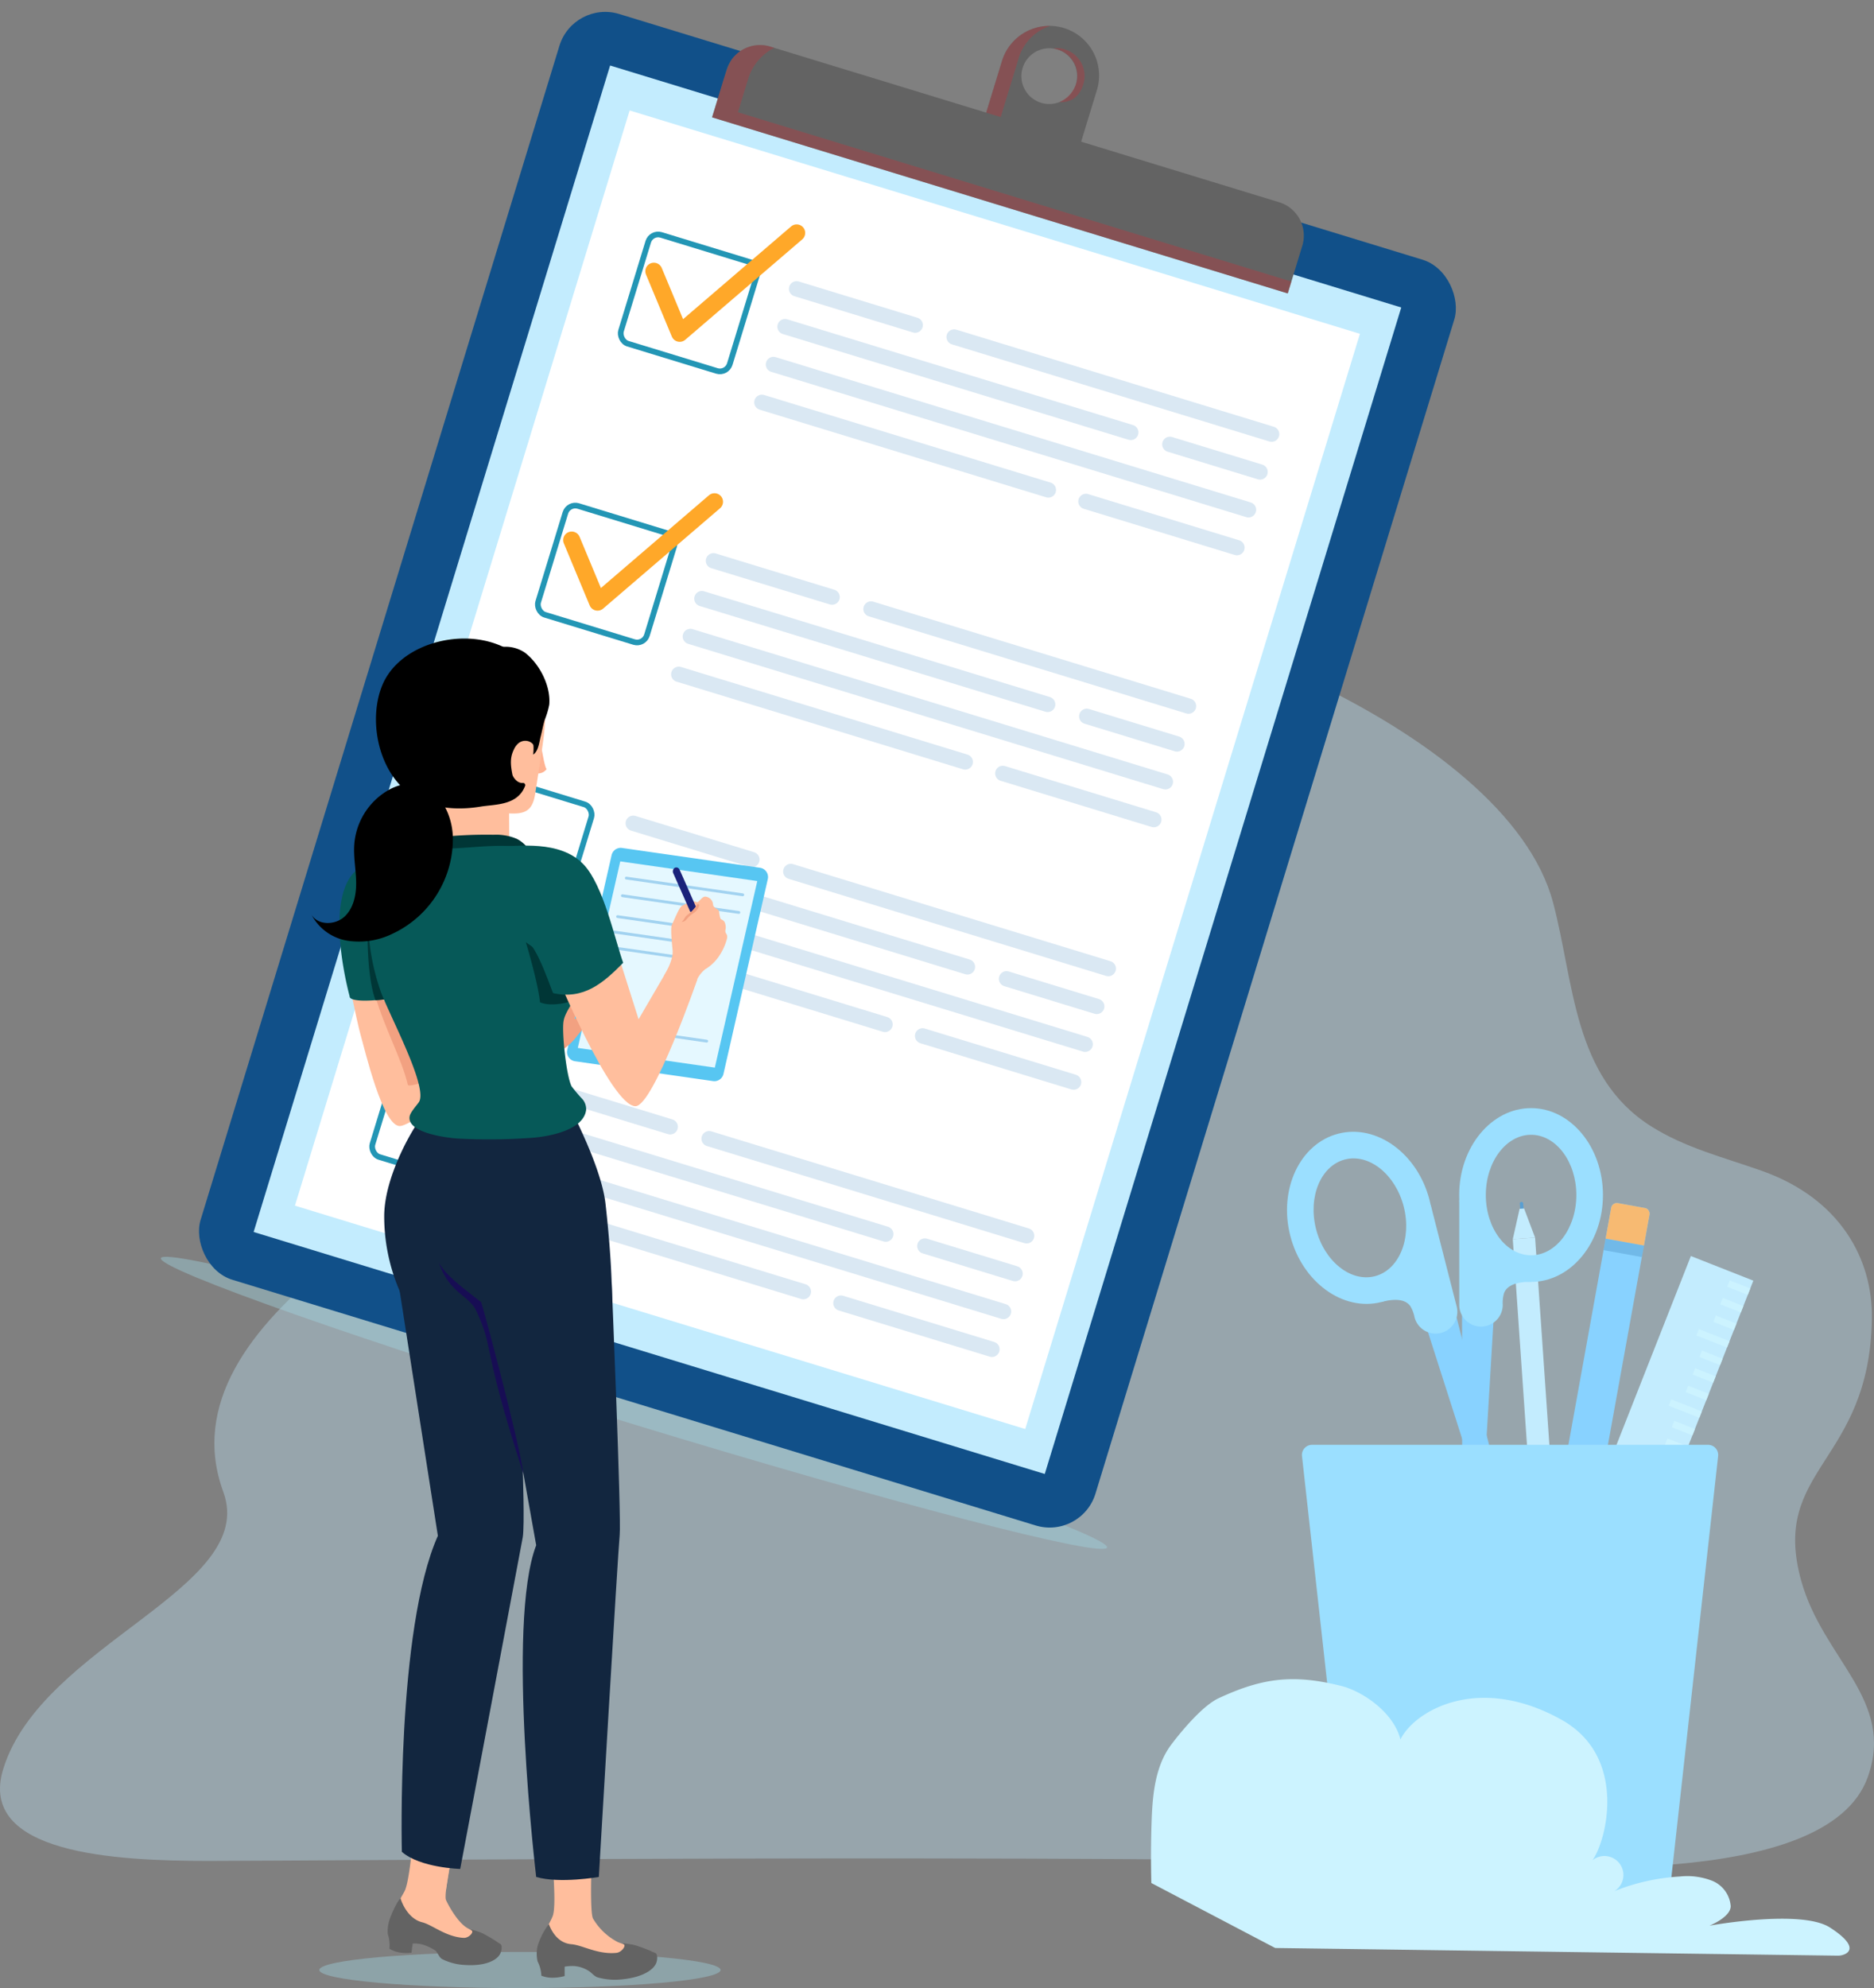 <svg xmlns="http://www.w3.org/2000/svg" width="381.191" height="404.234" viewBox="0 0 381.191 404.234">
  <rect x="0" y="0" width="381.191" height="404.234" fill="#808080" stroke="none"/>
  <g id="Grupo_1029745" data-name="Grupo 1029745" transform="translate(-20.901 53.209)">
    <g id="Grupo_1029737" data-name="Grupo 1029737" transform="translate(16.718 66.952)">
      <path id="Trazado_728835" data-name="Trazado 728835" d="M387.958,268.228c-6.39-22.92,13.921-23.8,14.368-53.337.183-12.078-6.435-24.381-22.356-30.023-7.824-2.773-15.624-4.679-22.587-9.089-15.865-10.048-15.579-29.168-19.907-45.468-9.505-35.8-83.967-64.263-121-63.337-26.694.666-39.008,13.532-63.345,36.191-16.652,15.5-45.991,14.1-37.442,54.154,7.615,35.678-10.35,33.028-26.8,46.2-16.416,13.145-28.437,28.824-21.9,46.618,7.2,19.623-36.9,30.885-44.761,56.321-5.334,17.254,22.688,18.711,41.759,18.711s182.236-1.467,251.251.574c18.576.55,77.842,5.609,86.224-17.547C407.168,292.433,392.419,284.234,387.958,268.228Z" transform="translate(-17.382 -66.952)" fill="#c3ecfe" opacity="0.35"/>
      <g id="Grupo_1029708" data-name="Grupo 1029708" transform="translate(311.899 124.217)">
        <g id="Grupo_1029705" data-name="Grupo 1029705" transform="translate(1.431)">
          <path id="Trazado_728848" data-name="Trazado 728848" d="M380.216,213.279a.34.34,0,0,1-.321-.316l-.121-1.717a.34.34,0,0,1,.679-.047l.121,1.717a.34.34,0,0,1-.316.363Z" transform="translate(-379.773 -210.881)" fill="#599fd2"/>
        </g>
        <g id="Grupo_1029707" data-name="Grupo 1029707" transform="translate(0 7.261)">
          <g id="Grupo_1029706" data-name="Grupo 1029706">
            <path id="Trazado_728849" data-name="Trazado 728849" d="M387.7,292.444l-4.537.318-5.048-73.149,2.268-.159,2.268-.159Z" transform="translate(-378.115 -219.295)" fill="#c3ecfe"/>
          </g>
        </g>
        <path id="Trazado_728850" data-name="Trazado 728850" d="M380.418,212.441l-.917.064-1.386,6.169,4.537-.318Z" transform="translate(-378.115 -211.095)" fill="#c3ecfe"/>
      </g>
      <g id="Grupo_1029718" data-name="Grupo 1029718" transform="translate(265.973 105.15)">
        <path id="Trazado_728876" data-name="Trazado 728876" d="M362.506,232.89l15.3,59.991-2.91.742-18.929-59.066" transform="translate(-329.156 -194.829)" fill="#88d2ff"/>
        <g id="Grupo_1029713" data-name="Grupo 1029713" transform="translate(0 4.812)">
          <path id="Trazado_728877" data-name="Trazado 728877" d="M344.094,228.982c-7.812,1.992-16.127-4.067-18.535-13.507s1.991-18.74,9.8-20.732,16.127,4.067,18.534,13.506S351.906,226.99,344.094,228.982ZM336.7,199.993c-4.918,1.254-7.562,7.6-5.893,14.144s7.029,10.85,11.947,9.6,7.561-7.6,5.892-14.145S341.619,198.739,336.7,199.993Z" transform="translate(-324.901 -194.365)" fill="#9bdfff"/>
        </g>
        <g id="Grupo_1029714" data-name="Grupo 1029714" transform="translate(18.354 19.706)">
          <path id="Trazado_728878" data-name="Trazado 728878" d="M355.128,215.15l4.652,18.241a1.714,1.714,0,0,1-1.238,2.085h0a1.715,1.715,0,0,1-2.085-1.238l-.525-2.06s-2.443-5.21-9.2-3.062c0,0,8.056-1.006,8.329-.986S354.874,214.156,355.128,215.15Z" transform="translate(-346.246 -212.098)" fill="#c0edff"/>
          <path id="Trazado_728879" data-name="Trazado 728879" d="M359.133,237.624a4.427,4.427,0,0,1-5.378-3.192,7.125,7.125,0,0,0-.837-2.228c-.875-1.242-2.659-1.709-5.924-.877l-.827-4.611c1.717-.549,2.951-1.377,4.331-1.28.74-.091,1.354-.164,1.868-.224-.005-1.413-.033-3.275-.054-4.7-.021-1.517,1.948-3.223,1.943-4.313-.007-1.955-2.013-3.93.414-4.256l2.387-.317,5.271,20.624A4.428,4.428,0,0,1,359.133,237.624Z" transform="translate(-346.168 -211.622)" fill="#9bdfff"/>
        </g>
        <g id="Grupo_1029717" data-name="Grupo 1029717" transform="translate(35.023)">
          <path id="Trazado_728880" data-name="Trazado 728880" d="M366.154,232.259l.045,61.911,3,0,3.7-61.914" transform="translate(-365.574 -194.742)" fill="#88d2ff"/>
          <g id="Grupo_1029715" data-name="Grupo 1029715">
            <path id="Trazado_728881" data-name="Trazado 728881" d="M365.482,206.467c-.007-9.742,6.547-17.672,14.609-17.678s14.628,7.915,14.635,17.657-6.547,17.672-14.609,17.678S365.489,216.209,365.482,206.467Zm5.417,0c.005,6.755,4.139,12.247,9.214,12.244s9.2-5.5,9.2-12.257-4.138-12.247-9.214-12.244S370.894,199.708,370.9,206.463Z" transform="translate(-365.482 -188.789)" fill="#9bdfff"/>
          </g>
          <g id="Grupo_1029716" data-name="Grupo 1029716" transform="translate(0.011 18.409)">
            <path id="Trazado_728882" data-name="Trazado 728882" d="M368.623,213.317c0,1.027.014,18.825.014,18.825a1.715,1.715,0,0,0,1.716,1.713h0a1.713,1.713,0,0,0,1.713-1.715l0-2.127s1.075-5.653,8.151-5.246c0,0-8.053,1.021-8.314,1.108S368.622,212.29,368.623,213.317Z" transform="translate(-365.923 -210.549)" fill="#c0edff"/>
            <path id="Trazado_728883" data-name="Trazado 728883" d="M369.926,236.133a4.428,4.428,0,0,0,4.42-4.426,7.128,7.128,0,0,1,.259-2.366c.539-1.421,2.152-2.315,5.522-2.317l-.342-4.672c-1.8-.107-3.2-.6-4.513-.167-.739.1-1.352.177-1.866.246-.344-1.37-.779-3.181-1.112-4.57-.356-1.476-2.686-2.641-2.951-3.7-.478-1.9.975-4.307-1.456-4.021l-2.391.284.005,21.288A4.428,4.428,0,0,0,369.926,236.133Z" transform="translate(-365.495 -210.119)" fill="#9bdfff"/>
          </g>
        </g>
      </g>
      <g id="Grupo_1029723" data-name="Grupo 1029723" transform="translate(319.854 124.259)">
        <g id="Grupo_1029719" data-name="Grupo 1029719">
          <path id="Rectángulo_350581" data-name="Rectángulo 350581" d="M1.169,0H6.743A1.169,1.169,0,0,1,7.912,1.169V69.06a0,0,0,0,1,0,0H0a0,0,0,0,1,0,0V1.169A1.169,1.169,0,0,1,1.169,0Z" transform="translate(12.273) rotate(10.237)" fill="#88d2ff"/>
        </g>
        <g id="Grupo_1029720" data-name="Grupo 1029720" transform="translate(10.932 0)">
          <path id="Rectángulo_350582" data-name="Rectángulo 350582" d="M1.169,0H6.743A1.169,1.169,0,0,1,7.912,1.169v6.38a0,0,0,0,1,0,0H0a0,0,0,0,1,0,0V1.169A1.169,1.169,0,0,1,1.169,0Z" transform="matrix(0.984, 0.178, -0.178, 0.984, 1.342, 0)" fill="#f7ba72"/>
        </g>
        <g id="Grupo_1029722" data-name="Grupo 1029722" transform="translate(10.513 7.436)" opacity="0.5">
          <g id="Grupo_1029721" data-name="Grupo 1029721">
            <rect id="Rectángulo_350583" data-name="Rectángulo 350583" width="2.369" height="7.913" transform="matrix(0.178, -0.984, 0.984, 0.178, 0, 2.332)" fill="#599fd2"/>
          </g>
        </g>
      </g>
      <g id="Grupo_1029725" data-name="Grupo 1029725" transform="translate(321.031 135.226)">
        <rect id="Rectángulo_350584" data-name="Rectángulo 350584" width="13.658" height="73.895" transform="translate(27.096 0) rotate(21.511)" fill="#c3ecfe"/>
        <g id="Grupo_1029724" data-name="Grupo 1029724" transform="translate(9.4 5.593)">
          <line id="Línea_2758" data-name="Línea 2758" x2="4.188" y2="1.651" transform="translate(25.335)" fill="none" stroke="#ccf3ff" stroke-miterlimit="10" stroke-width="1.393"/>
          <line id="Línea_2759" data-name="Línea 2759" x2="4.188" y2="1.651" transform="translate(23.927 3.571)" fill="none" stroke="#ccf3ff" stroke-miterlimit="10" stroke-width="1.393"/>
          <line id="Línea_2760" data-name="Línea 2760" x2="4.188" y2="1.651" transform="translate(22.52 7.142)" fill="none" stroke="#ccf3ff" stroke-miterlimit="10" stroke-width="1.393"/>
          <line id="Línea_2761" data-name="Línea 2761" x2="6.237" y2="2.458" transform="translate(19.063 9.905)" fill="none" stroke="#ccf3ff" stroke-miterlimit="10" stroke-width="1.393"/>
          <line id="Línea_2762" data-name="Línea 2762" x2="4.188" y2="1.651" transform="translate(19.705 14.284)" fill="none" stroke="#ccf3ff" stroke-miterlimit="10" stroke-width="1.393"/>
          <line id="Línea_2763" data-name="Línea 2763" x2="4.188" y2="1.651" transform="translate(18.297 17.854)" fill="none" stroke="#ccf3ff" stroke-miterlimit="10" stroke-width="1.393"/>
          <line id="Línea_2764" data-name="Línea 2764" x2="4.188" y2="1.651" transform="translate(16.89 21.425)" fill="none" stroke="#ccf3ff" stroke-miterlimit="10" stroke-width="1.393"/>
          <line id="Línea_2765" data-name="Línea 2765" x2="6.237" y2="2.458" transform="translate(13.434 24.189)" fill="none" stroke="#ccf3ff" stroke-miterlimit="10" stroke-width="1.393"/>
          <line id="Línea_2766" data-name="Línea 2766" x2="4.188" y2="1.651" transform="translate(14.075 28.567)" fill="none" stroke="#ccf3ff" stroke-miterlimit="10" stroke-width="1.393"/>
          <line id="Línea_2767" data-name="Línea 2767" x2="4.188" y2="1.651" transform="translate(12.667 32.138)" fill="none" stroke="#ccf3ff" stroke-miterlimit="10" stroke-width="1.393"/>
          <line id="Línea_2768" data-name="Línea 2768" x2="4.188" y2="1.651" transform="translate(11.26 35.709)" fill="none" stroke="#ccf3ff" stroke-miterlimit="10" stroke-width="1.393"/>
          <line id="Línea_2769" data-name="Línea 2769" x2="6.237" y2="2.458" transform="translate(7.804 38.472)" fill="none" stroke="#ccf3ff" stroke-miterlimit="10" stroke-width="1.393"/>
          <line id="Línea_2770" data-name="Línea 2770" x2="4.188" y2="1.651" transform="translate(8.445 42.851)" fill="none" stroke="#ccf3ff" stroke-miterlimit="10" stroke-width="1.393"/>
          <line id="Línea_2771" data-name="Línea 2771" x2="4.188" y2="1.651" transform="translate(7.037 46.422)" fill="none" stroke="#ccf3ff" stroke-miterlimit="10" stroke-width="1.393"/>
          <line id="Línea_2772" data-name="Línea 2772" x2="4.188" y2="1.651" transform="translate(5.63 49.993)" fill="none" stroke="#ccf3ff" stroke-miterlimit="10" stroke-width="1.393"/>
          <line id="Línea_2773" data-name="Línea 2773" x2="6.237" y2="2.458" transform="translate(2.174 52.756)" fill="none" stroke="#ccf3ff" stroke-miterlimit="10" stroke-width="1.393"/>
          <line id="Línea_2774" data-name="Línea 2774" x2="4.188" y2="1.651" transform="translate(2.815 57.135)" fill="none" stroke="#ccf3ff" stroke-miterlimit="10" stroke-width="1.393"/>
          <line id="Línea_2775" data-name="Línea 2775" x2="4.188" y2="1.651" transform="translate(1.408 60.705)" fill="none" stroke="#ccf3ff" stroke-miterlimit="10" stroke-width="1.393"/>
          <line id="Línea_2776" data-name="Línea 2776" x2="4.188" y2="1.651" transform="translate(0 64.276)" fill="none" stroke="#ccf3ff" stroke-miterlimit="10" stroke-width="1.393"/>
        </g>
      </g>
      <path id="Trazado_728884" data-name="Trazado 728884" d="M402.434,366.248H339.073L328.43,270.4a2.058,2.058,0,0,1,2.045-2.284h80.557a2.058,2.058,0,0,1,2.045,2.284Z" transform="translate(-59.409 -94.503)" fill="#9bdfff"/>
      <path id="Trazado_728885" data-name="Trazado 728885" d="M318.108,377.988l114.494,1.56c1.281.017,5.317-1.232-1.639-5.718-5.892-3.8-24.515-.381-24.515-.381s4.335-1.738,4.315-3.981A6.076,6.076,0,0,0,407,364.323a13.952,13.952,0,0,0-6.6-.869,42.092,42.092,0,0,0-13.3,2.977,3.858,3.858,0,1,0-4.474-6.264c2.86-3.873,7.282-21.04-6.308-28.605-17.035-9.483-29.972-1.679-32.732,4.028-1.4-5.6-7.828-9.844-12.061-10.895-9.656-2.4-15.945-1.686-24.958,2.523-3.189,1.49-7.458,6.575-9.578,9.385-3.32,4.4-3.838,10.25-4.02,15.759q-.206,6.2-.056,12.41" transform="translate(-54.537 -102.066)" fill="#ccf3ff"/>
      <g id="Grupo_1029736" data-name="Grupo 1029736" transform="translate(122.539 -144.439) rotate(17)">
        <path id="Trazado_728886" data-name="Trazado 728886" d="M350.251,393.779c0,2.319-45.052,4.2-100.628,4.2S149,396.1,149,393.779s45.052-4.2,100.627-4.2S350.251,391.46,350.251,393.779Z" transform="translate(-148.996 -100.887)" fill="#a1d7e5" opacity="0.4"/>
        <path id="Trazado_728887" data-name="Trazado 728887" d="M250.486,104.176a10.1,10.1,0,0,0-10.1,10.1v12.942h20.2V114.274A10.1,10.1,0,0,0,250.486,104.176Zm0,15.893a5.666,5.666,0,1,1,5.667-5.666A5.664,5.664,0,0,1,250.486,120.069Z" transform="translate(-147.943 -104.176)" fill="#636363"/>
        <path id="Trazado_728888" data-name="Trazado 728888" d="M256.153,114.4a5.538,5.538,0,0,0-6.517-5.58,4.147,4.147,0,0,1,2.3-.551,5.666,5.666,0,0,1,5.666,5.667c0,2.837-1.447,4.375-3.634,4.935A6.2,6.2,0,0,0,256.153,114.4Zm-12.679,11.52V112.977a9.853,9.853,0,0,1,4.245-8.412,10.1,10.1,0,0,0-7.331,9.7v12.942h20.2v-1.293Z" transform="translate(-147.943 -104.172)" fill="#b03d44" opacity="0.45"/>
        <rect id="Rectángulo_350585" data-name="Rectángulo 350585" width="190.343" height="269.126" rx="9.742" transform="translate(5.456 23.72)" fill="#115089"/>
        <rect id="Rectángulo_350586" data-name="Rectángulo 350586" width="168.279" height="248.015" transform="translate(16.488 34.275)" fill="#c3ecfe"/>
        <rect id="Rectángulo_350587" data-name="Rectángulo 350587" width="155.337" height="232.861" transform="translate(22.959 41.852)" fill="#fff"/>
        <path id="Trazado_728889" data-name="Trazado 728889" d="M310.4,132.111v10.115H187.95V132.111a6.949,6.949,0,0,1,.324-2.114,7.1,7.1,0,0,1,6.777-4.987H303.294A7.1,7.1,0,0,1,310.4,132.111Z" transform="translate(-148.547 -103.936)" fill="#636363"/>
        <path id="Trazado_728890" data-name="Trazado 728890" d="M310.4,139.7v2.529H187.95V134.9a31.494,31.494,0,0,1,.324-4.906,7.1,7.1,0,0,1,6.777-4.987h.87a10.568,10.568,0,0,0-3.237,7.364V139.7Z" transform="translate(-148.547 -103.936)" fill="#b03d44" opacity="0.45"/>
        <g id="Grupo_1029735" data-name="Grupo 1029735" transform="translate(34.385 55.733)">
          <g id="Grupo_1029727" data-name="Grupo 1029727" transform="translate(31.652 10.875)">
            <g id="Grupo_1029726" data-name="Grupo 1029726" opacity="0.15">
              <line id="Línea_2777" data-name="Línea 2777" x2="25.232" fill="none" stroke="#0964af" stroke-linecap="round" stroke-linejoin="round" stroke-width="3.122"/>
              <line id="Línea_2778" data-name="Línea 2778" x2="19.186" transform="translate(81.857 8.044)" fill="none" stroke="#0964af" stroke-linecap="round" stroke-linejoin="round" stroke-width="3.122"/>
              <line id="Línea_2779" data-name="Línea 2779" x2="73.543" transform="translate(0 8.044)" fill="none" stroke="#0964af" stroke-linecap="round" stroke-linejoin="round" stroke-width="3.122"/>
              <line id="Línea_2780" data-name="Línea 2780" x2="101.043" transform="translate(0 16.089)" fill="none" stroke="#0964af" stroke-linecap="round" stroke-linejoin="round" stroke-width="3.122"/>
              <line id="Línea_2781" data-name="Línea 2781" x2="32.117" transform="translate(68.926 24.133)" fill="none" stroke="#0964af" stroke-linecap="round" stroke-linejoin="round" stroke-width="3.122"/>
              <line id="Línea_2782" data-name="Línea 2782" x2="60.932" transform="translate(0 24.133)" fill="none" stroke="#0964af" stroke-linecap="round" stroke-linejoin="round" stroke-width="3.122"/>
              <line id="Línea_2783" data-name="Línea 2783" x2="67.53" transform="translate(33.513)" fill="none" stroke="#0964af" stroke-linecap="round" stroke-linejoin="round" stroke-width="3.122"/>
            </g>
          </g>
          <g id="Grupo_1029729" data-name="Grupo 1029729" transform="translate(31.652 68.703)">
            <g id="Grupo_1029728" data-name="Grupo 1029728" opacity="0.15">
              <line id="Línea_2784" data-name="Línea 2784" x2="25.232" fill="none" stroke="#0964af" stroke-linecap="round" stroke-linejoin="round" stroke-width="3.122"/>
              <line id="Línea_2785" data-name="Línea 2785" x2="19.186" transform="translate(81.857 8.044)" fill="none" stroke="#0964af" stroke-linecap="round" stroke-linejoin="round" stroke-width="3.122"/>
              <line id="Línea_2786" data-name="Línea 2786" x2="73.543" transform="translate(0 8.044)" fill="none" stroke="#0964af" stroke-linecap="round" stroke-linejoin="round" stroke-width="3.122"/>
              <line id="Línea_2787" data-name="Línea 2787" x2="101.043" transform="translate(0 16.089)" fill="none" stroke="#0964af" stroke-linecap="round" stroke-linejoin="round" stroke-width="3.122"/>
              <line id="Línea_2788" data-name="Línea 2788" x2="32.117" transform="translate(68.926 24.133)" fill="none" stroke="#0964af" stroke-linecap="round" stroke-linejoin="round" stroke-width="3.122"/>
              <line id="Línea_2789" data-name="Línea 2789" x2="60.932" transform="translate(0 24.133)" fill="none" stroke="#0964af" stroke-linecap="round" stroke-linejoin="round" stroke-width="3.122"/>
              <line id="Línea_2790" data-name="Línea 2790" x2="67.53" transform="translate(33.513)" fill="none" stroke="#0964af" stroke-linecap="round" stroke-linejoin="round" stroke-width="3.122"/>
            </g>
          </g>
          <g id="Grupo_1029731" data-name="Grupo 1029731" transform="translate(31.652 124.509)">
            <g id="Grupo_1029730" data-name="Grupo 1029730" opacity="0.15">
              <line id="Línea_2791" data-name="Línea 2791" x2="25.232" fill="none" stroke="#0964af" stroke-linecap="round" stroke-linejoin="round" stroke-width="3.122"/>
              <line id="Línea_2792" data-name="Línea 2792" x2="19.186" transform="translate(81.857 8.044)" fill="none" stroke="#0964af" stroke-linecap="round" stroke-linejoin="round" stroke-width="3.122"/>
              <line id="Línea_2793" data-name="Línea 2793" x2="73.543" transform="translate(0 8.044)" fill="none" stroke="#0964af" stroke-linecap="round" stroke-linejoin="round" stroke-width="3.122"/>
              <line id="Línea_2794" data-name="Línea 2794" x2="101.043" transform="translate(0 16.089)" fill="none" stroke="#0964af" stroke-linecap="round" stroke-linejoin="round" stroke-width="3.122"/>
              <line id="Línea_2795" data-name="Línea 2795" x2="32.117" transform="translate(68.926 24.133)" fill="none" stroke="#0964af" stroke-linecap="round" stroke-linejoin="round" stroke-width="3.122"/>
              <line id="Línea_2796" data-name="Línea 2796" x2="60.932" transform="translate(0 24.133)" fill="none" stroke="#0964af" stroke-linecap="round" stroke-linejoin="round" stroke-width="3.122"/>
              <line id="Línea_2797" data-name="Línea 2797" x2="67.53" transform="translate(33.513)" fill="none" stroke="#0964af" stroke-linecap="round" stroke-linejoin="round" stroke-width="3.122"/>
            </g>
          </g>
          <g id="Grupo_1029733" data-name="Grupo 1029733" transform="translate(31.652 181.326)">
            <g id="Grupo_1029732" data-name="Grupo 1029732" opacity="0.15">
              <line id="Línea_2798" data-name="Línea 2798" x2="25.232" fill="none" stroke="#0964af" stroke-linecap="round" stroke-linejoin="round" stroke-width="3.122"/>
              <line id="Línea_2799" data-name="Línea 2799" x2="19.186" transform="translate(81.857 8.044)" fill="none" stroke="#0964af" stroke-linecap="round" stroke-linejoin="round" stroke-width="3.122"/>
              <line id="Línea_2800" data-name="Línea 2800" x2="73.543" transform="translate(0 8.044)" fill="none" stroke="#0964af" stroke-linecap="round" stroke-linejoin="round" stroke-width="3.122"/>
              <line id="Línea_2801" data-name="Línea 2801" x2="101.043" transform="translate(0 16.089)" fill="none" stroke="#0964af" stroke-linecap="round" stroke-linejoin="round" stroke-width="3.122"/>
              <line id="Línea_2802" data-name="Línea 2802" x2="32.117" transform="translate(68.926 24.133)" fill="none" stroke="#0964af" stroke-linecap="round" stroke-linejoin="round" stroke-width="3.122"/>
              <line id="Línea_2803" data-name="Línea 2803" x2="60.932" transform="translate(0 24.133)" fill="none" stroke="#0964af" stroke-linecap="round" stroke-linejoin="round" stroke-width="3.122"/>
              <line id="Línea_2804" data-name="Línea 2804" x2="67.53" transform="translate(33.513)" fill="none" stroke="#0964af" stroke-linecap="round" stroke-linejoin="round" stroke-width="3.122"/>
            </g>
          </g>
          <g id="Grupo_1029734" data-name="Grupo 1029734">
            <rect id="Rectángulo_350588" data-name="Rectángulo 350588" width="23.132" height="23.132" rx="2.102" transform="translate(0 8.447)" fill="none" stroke="#2396b5" stroke-miterlimit="10" stroke-width="1.157"/>
            <rect id="Rectángulo_350589" data-name="Rectángulo 350589" width="23.132" height="23.132" rx="2.102" transform="translate(0 66.088)" fill="none" stroke="#2396b5" stroke-miterlimit="10" stroke-width="1.157"/>
            <rect id="Rectángulo_350590" data-name="Rectángulo 350590" width="23.132" height="23.132" rx="2.102" transform="translate(0 123.729)" fill="none" stroke="#2396b5" stroke-miterlimit="10" stroke-width="1.157"/>
            <rect id="Rectángulo_350591" data-name="Rectángulo 350591" width="23.132" height="23.132" rx="2.102" transform="translate(0 181.369)" fill="none" stroke="#2396b5" stroke-miterlimit="10" stroke-width="1.157"/>
            <path id="Trazado_728891" data-name="Trazado 728891" d="M185.8,175.215l8.719,10.53L211.3,159.274" transform="translate(-182.957 -159.274)" fill="none" stroke="#ffa829" stroke-linecap="round" stroke-linejoin="round" stroke-width="3.47"/>
            <path id="Trazado_728892" data-name="Trazado 728892" d="M185.8,231.725l8.719,10.53L211.3,215.784" transform="translate(-182.957 -158.622)" fill="none" stroke="#ffa829" stroke-linecap="round" stroke-linejoin="round" stroke-width="3.47"/>
          </g>
        </g>
      </g>
    </g>
    <g id="Grupo_1029744" data-name="Grupo 1029744" transform="translate(84.283 76.627)">
      <path id="Trazado_728893" data-name="Trazado 728893" d="M122.521,248.136s.736,4.881,1.2,5.309a2.232,2.232,0,0,1-1.861.891" transform="translate(-75.913 -226.9)" fill="#ffb392"/>
      <path id="Trazado_728894" data-name="Trazado 728894" d="M177.545,395.484c0,2.031-18.271,3.677-40.812,3.677s-40.812-1.646-40.812-3.677,18.272-3.675,40.812-3.675S177.545,393.455,177.545,395.484Z" transform="translate(-94.353 -124.763)" fill="#a1d7e5" opacity="0.4"/>
      <g id="Grupo_1029739" data-name="Grupo 1029739" transform="translate(51.96 42.555)">
        <path id="Trazado_728895" data-name="Trazado 728895" d="M134.441,262.072l-9.018,39.617a1.894,1.894,0,0,0,1.579,2.3l28.072,4.033a1.9,1.9,0,0,0,2.118-1.456l9.02-39.617a1.9,1.9,0,0,0-1.579-2.3l-28.074-4.031A1.9,1.9,0,0,0,134.441,262.072Z" transform="translate(-125.375 -260.597)" fill="#57c6f2"/>
        <path id="Trazado_728896" data-name="Trazado 728896" d="M135.289,262.206l-8.635,37.931,27.874,4,8.635-37.931Z" transform="translate(-124.466 -259.453)" fill="#e5f8ff"/>
        <g id="Grupo_1029738" data-name="Grupo 1029738" transform="translate(8.178 6.149)">
          <line id="Línea_2805" data-name="Línea 2805" x1="23.688" y1="3.401" transform="translate(3.879)" fill="none" stroke="#a1d2f0" stroke-linecap="round" stroke-linejoin="round" stroke-width="0.574"/>
          <line id="Línea_2806" data-name="Línea 2806" x1="23.688" y1="3.401" transform="translate(3.081 3.585)" fill="none" stroke="#a1d2f0" stroke-linecap="round" stroke-linejoin="round" stroke-width="0.574"/>
          <line id="Línea_2807" data-name="Línea 2807" x1="14.803" y1="2.126" transform="translate(2.104 7.833)" fill="none" stroke="#a1d2f0" stroke-linecap="round" stroke-linejoin="round" stroke-width="0.574"/>
          <line id="Línea_2808" data-name="Línea 2808" x1="14.803" y1="2.126" transform="translate(1.052 10.915)" fill="none" stroke="#a1d2f0" stroke-linecap="round" stroke-linejoin="round" stroke-width="0.574"/>
          <line id="Línea_2809" data-name="Línea 2809" x1="14.803" y1="2.126" transform="translate(0 13.996)" fill="none" stroke="#a1d2f0" stroke-linecap="round" stroke-linejoin="round" stroke-width="0.574"/>
          <line id="Línea_2810" data-name="Línea 2810" x1="14.803" y1="2.126" transform="translate(5.428 31.026)" fill="none" stroke="#a1d2f0" stroke-linecap="round" stroke-linejoin="round" stroke-width="0.574"/>
        </g>
      </g>
      <path id="Trazado_728897" data-name="Trazado 728897" d="M126.663,292.307a12.282,12.282,0,0,0,3.9-3.482q1.671-1.991,3.345-3.983a3.322,3.322,0,0,0,.951-1.779c-1.87-.152-3.074,2.277-4.944,2.421a39.159,39.159,0,0,1,3.714-8.827,2.712,2.712,0,0,0,.536-2.2,14.252,14.252,0,0,0-5.194,3.793,27.635,27.635,0,0,0-2.816,3.583,38.554,38.554,0,0,0-5.037,12.375" transform="translate(-76.44 -208.185)" fill="#f2a181"/>
      <g id="Grupo_1029740" data-name="Grupo 1029740" transform="translate(15.431 99.12)">
        <path id="Trazado_728898" data-name="Trazado 728898" d="M130.729,310.57l-20.045-16.912s-9.328,12.652-5.814,24.859c1.728,6,3.9,8.979,4.838,11.826.879,2.66,6.914,40.324,6.464,43.079s-3.69,10.457-4.926,18.56c-1.488,9.745-1.235,41.5-2.388,49.914s6.621,9.843,7.049,6.994c3.654-24.343,13.3-62.277,14.656-74.446S131.366,339.987,130.729,310.57Z" transform="translate(-103.985 -293.658)" fill="#ffbe9d"/>
        <path id="Trazado_728899" data-name="Trazado 728899" d="M123.312,317.572l-8.717,20a44.819,44.819,0,0,1,6.082,20.967c.145,3.858-.2,7.725-.087,11.586a3.8,3.8,0,0,0,.116.838c1.169-5.721,2.039-10.436,2.382-13.509.953-8.6.958-22.264.655-39.908A4.07,4.07,0,0,0,123.312,317.572Z" transform="translate(-96.509 -276.673)" fill="#f2a181"/>
        <path id="Trazado_728900" data-name="Trazado 728900" d="M116.935,380.587s-1.867,8.832-1.364,9.957,2.308,4.4,4.157,5.581c1.94,1.24,6.238,2.717,6.582,3.254a1.335,1.335,0,0,1-.248,1.805,8.9,8.9,0,0,1-6.127,1.552c-5.827-.962-6.43-3.538-9.824-3.95-.587-.072-1.673.8-3.293-.034a3.855,3.855,0,0,1-2.27-3.738c.241-2.435,1.608-4.438,2.58-6.238s1.658-10.034,1.658-10.034" transform="translate(-103.662 -233.173)" fill="#ffbe9d"/>
        <path id="Trazado_728901" data-name="Trazado 728901" d="M126.88,396.847c.424-.727.532-1.826.137-2.1a34.154,34.154,0,0,0-3.627-2.183c-1.131-.52-2.922-.979-2.291-.636s-.53,1.615-1.589,1.55c-3.651-.222-6.346-2.65-8.426-3.17-3-.751-4.26-4.3-4.392-4.871-.568.361-1.889,3.215-2.157,4.113a7.209,7.209,0,0,0-.445,3.14,7.309,7.309,0,0,1,.334,2.994,5.751,5.751,0,0,0,2.159.777,8.436,8.436,0,0,0,2.323.034l.258-1.885a8.5,8.5,0,0,1,1.858.183,10.054,10.054,0,0,1,2.837,1.324c.417.5.751,1.406,1.3,1.683A11.625,11.625,0,0,0,119.952,399C123.869,399.226,126.154,398.089,126.88,396.847Z" transform="translate(-104.024 -228.411)" fill="#636363"/>
      </g>
      <g id="Grupo_1029741" data-name="Grupo 1029741" transform="translate(22.287 97.164)">
        <path id="Trazado_728902" data-name="Trazado 728902" d="M155.292,462.539c-.431-.476-5.075-1.23-7.253-2.14a12.531,12.531,0,0,1-5.078-4.837c-.489-1.184-.378-7.177-.315-9.692.435-17.335,3.637-59.691,4.1-69.835.806-17.633-1.483-35.83-8.265-64.135l-25.261-19.384s-7.073,13.15-4.7,25.725c1.374,7.3,7.425,8.418,8.448,11.253s16.3,48.548,16.3,48.548a86.075,86.075,0,0,0-3.145,20.71c-.147,9.242,4.043,37.123,4.821,47.744.091,2.075.448,7.044-.163,8.625-.749,1.938-2.66,4.216-2.565,6.661a3.762,3.762,0,0,0,2.871,3.324c1.79.556,2.787-.479,3.4-.5,3.56-.149,4.548,2.3,10.695,2.3a9.739,9.739,0,0,0,6.1-2.537A1.3,1.3,0,0,0,155.292,462.539Z" transform="translate(-108.032 -292.515)" fill="#ffbe9d"/>
        <path id="Trazado_728903" data-name="Trazado 728903" d="M146.057,396.475c.335-.789.291-1.892-.154-2.094a35.407,35.407,0,0,0-4.053-1.566c-1.239-.328-3.153-.489-2.453-.255s-.32,1.684-1.42,1.793c-3.8.376-6.922-1.584-9.143-1.757-3.2-.251-4.38-3.55-4.6-4.1a14.678,14.678,0,0,0-2.267,4.419,6.947,6.947,0,0,0-.017,3.177,6.942,6.942,0,0,1,.768,2.9,6.026,6.026,0,0,0,2.337.418,9.283,9.283,0,0,0,2.4-.347v-1.906a9.237,9.237,0,0,1,1.942-.123,6.428,6.428,0,0,1,3.131,1.107c.524.393,1.073,1.056,1.689,1.21a12.86,12.86,0,0,0,4.989.378C143.286,399.32,145.484,397.822,146.057,396.475Z" transform="translate(-98.268 -224.281)" fill="#636363"/>
      </g>
      <path id="Trazado_728904" data-name="Trazado 728904" d="M111.527,293.208c-1.714,1.882-7.824,12.062-7.889,20.348a38.263,38.263,0,0,0,3.148,15.33c1.564,4.529,4.474,8.578,4.474,9.406s4.554,1.4,14.218.794c17.853-1.124,24.413-4.474,24.413-4.474s.583-7.427-1.247-23.542c-.869-7.651-7.386-19.771-7.386-19.771" transform="translate(-88.868 -196.215)" fill="#12263f"/>
      <path id="Trazado_728905" data-name="Trazado 728905" d="M98.728,273.655s2.876,14.286,3.631,16.83,4.484,18.685,8.021,18.4,22.9-16.448,22.9-16.448l-2.743-5.485-17.047,8.127s-1.54-18.455-2.89-22.849" transform="translate(-92.358 -209.769)" fill="#ffbe9d"/>
      <path id="Trazado_728906" data-name="Trazado 728906" d="M102.58,278.2c1.8,6.378,5.5,13.1,6.609,18.047.222.994,12.026-3.3,12.053-7.732" transform="translate(-89.62 -205.525)" fill="#f2a181"/>
      <path id="Trazado_728907" data-name="Trazado 728907" d="M110.572,261.489s-5.653.6-8.519,2.794c-7.309,5.593-1.653,25.891-1.653,25.891s-.361,1.083,4.546.809a35.316,35.316,0,0,0,8.84-1.672l-1.418-16.633" transform="translate(-92.653 -217.407)" fill="#065958"/>
      <path id="Trazado_728908" data-name="Trazado 728908" d="M101.73,268.206s-.619,11.932,1.54,17.954a19.541,19.541,0,0,0,4-.525Z" transform="translate(-90.283 -212.632)" fill="#003636"/>
      <path id="Trazado_728909" data-name="Trazado 728909" d="M131.807,240.071c3.406,4.418,2.732,10.628,1.892,16.141q-.636,4.183-1.275,8.363c-.2,1.324-.47,2.772-1.5,3.627s-2.527.847-3.877.789l.041,6.921q-5.921.144-11.843.048a11.4,11.4,0,0,0-1.025-4.7c-1.93-.038-3.222-1.974-3.976-3.75a54.264,54.264,0,0,1-2.122-6.334,35.1,35.1,0,0,1-1.673-8.683,12.57,12.57,0,0,1,2.5-8.311,15.122,15.122,0,0,1,4.813-3.595c2.448-1.278,5.388-2.286,7.913-1.167" transform="translate(-86.874 -233.44)" fill="#ffbe9d"/>
      <path id="Trazado_728910" data-name="Trazado 728910" d="M130.416,263.393c-.467-2.32-.435-3.629.325-5.172a3.416,3.416,0,0,1,1.039-1.314,2.19,2.19,0,0,1,2.11-.219,2.328,2.328,0,0,1,1.059.989,30.219,30.219,0,0,0,.743-9.672,12.579,12.579,0,0,0-7.978-10.951c-8.361-3.435-20.375-.041-23.771,8.166-2.565,6.2-1.264,15.147,3.646,20.343,4.347,4.6,10.6,5.276,16.37,4.329,2.953-.484,7.509-.193,9.037-4.209a.448.448,0,0,0-.46-.6C131.334,265.179,130.5,263.822,130.416,263.393Z" transform="translate(-89.566 -235.724)"/>
      <path id="Trazado_728911" data-name="Trazado 728911" d="M122.765,251.787c.311.486.238,1.141.529,1.639a3.855,3.855,0,0,0,2.022,1.548c1.418.657,1.086,2.724,1.045,3.648,1.071-.712,1.244-2.648,1.5-3.634.289-1.105.476-2.24.8-3.335a16.964,16.964,0,0,0,.956-3.194c.346-3.877-2.086-8.433-5.025-10.609a6.986,6.986,0,0,0-7.824.092,6.092,6.092,0,0,0-2.234,2.84,1.884,1.884,0,0,0-.087,1.524" transform="translate(-81.274 -235.032)"/>
      <path id="Trazado_728912" data-name="Trazado 728912" d="M108.15,263.287c.2-1.352.566-2.927,1.824-3.461a3.953,3.953,0,0,1,1.11-.234,91.585,91.585,0,0,1,11.6-.547,10.8,10.8,0,0,1,4.695.823c2.248,1.124,3.483,3.547,4.57,5.814" transform="translate(-85.66 -219.154)" fill="#003636"/>
      <path id="Trazado_728913" data-name="Trazado 728913" d="M145.365,311.881a31.944,31.944,0,0,1-2.228-2.625c-1.071-2.1-2.007-10.96-1.637-13.222.394-2.426,2.541-3.73,3.509-9.128a19.97,19.97,0,0,0-3.2-14.673c-2.253-3.273-.917-3.254-1.689-7.264a3.815,3.815,0,0,0-.8-2,19.187,19.187,0,0,0-4.5-2.134c-6.262-.97-9.942-.214-16.272.065a54.044,54.044,0,0,0-9.335,1.181c-3.4.749-6.368,1.653-7.068,6.27a46.532,46.532,0,0,0,2,21.138c1.439,4.489,10.031,20.023,7.9,23.029-.486.688-1.7,1.993-1.851,2.85-.539,3.139,6.554,4.243,9.59,4.493a118.627,118.627,0,0,0,14.57-.092c3.512-.164,11.2-1.391,11.742-5.73A3.144,3.144,0,0,0,145.365,311.881Z" transform="translate(-90.252 -218.209)" fill="#065958"/>
      <path id="Trazado_728914" data-name="Trazado 728914" d="M130.674,280.109a12.5,12.5,0,0,1-.934,3.622c-.881.452-4.375,1.2-6.38.287-.44-4.173-2.883-12.206-2.883-12.206S130.672,278.941,130.674,280.109Z" transform="translate(-76.897 -210.068)" fill="#003636"/>
      <g id="Grupo_1029743" data-name="Grupo 1029743" transform="translate(49.291 46.528)">
        <path id="Trazado_728915" data-name="Trazado 728915" d="M123.815,279.065s11.567,27.954,16.585,27.954c3.651,0,12.6-25.805,12.6-25.805l-5.656-2.678-6.306,10.808-6.387-20.158" transform="translate(-123.815 -258.463)" fill="#ffbe9d"/>
        <path id="Trazado_728916" data-name="Trazado 728916" d="M136.913,282.446s1.875-2.951,1.738-5.045c-.053-.8-.527-4.6-.13-5.346s1.346-3.193,1.891-3.668,2.553-1.239,3.044-.9,1.1-1.222,1.918-1.086a1.726,1.726,0,0,1,1.494,1.562c0,.748,1.088.883,1.223,1.427a7.756,7.756,0,0,0,.272,1.427c.2.407.8.205,1.018,1.222.2.931-.067,1.02,0,1.5s.476.431.34,1.336a11.36,11.36,0,0,1-1.3,3.1,8.948,8.948,0,0,1-3.155,3.194,6.025,6.025,0,0,0-1.841,2.541" transform="translate(-114.504 -260.45)" fill="#ffbe9d"/>
        <path id="Trazado_728917" data-name="Trazado 728917" d="M139.279,263.315a.694.694,0,0,0-1-.269.892.892,0,0,0-.221,1.11l3.42,7.738s.275.318.806-.147c.573-.506.39-.76.39-.76S139.421,263.537,139.279,263.315Z" transform="translate(-113.761 -262.918)" fill="#1b227a"/>
        <g id="Grupo_1029742" data-name="Grupo 1029742" transform="translate(25.983 7.463)">
          <path id="Trazado_728918" data-name="Trazado 728918" d="M142.14,267.391a7.944,7.944,0,0,1-2.086,2.173c-.532.5-.465.823-1.052,1.338,1.028-.077.852-.684,2.185-1.646a2.812,2.812,0,0,0,1.377-1.687.233.233,0,0,0-.424-.178Z" transform="translate(-139.002 -267.28)" fill="#f2a181"/>
        </g>
      </g>
      <path id="Trazado_728919" data-name="Trazado 728919" d="M117.6,260.431c3.013.157,11.783-1.382,16.657,3.716,4.082,4.27,6.421,15.466,8.065,20.007-4.091,4.169-8.031,7.531-14.228,6.178-.234-.174-3.309-9.851-5.547-10.712" transform="translate(-78.945 -218.231)" fill="#065958"/>
      <path id="Trazado_728920" data-name="Trazado 728920" d="M148.6,316.829s1.99,47.826,1.627,51.313-4.243,69.519-4.243,69.519-7.968,1.4-12.739,0c0,0-6.156-51.421,0-67.445l-2.736-15.354s.407,11.42,0,13.745-12.722,67.426-12.722,67.426-8.146-.216-11.867-3.48c0,0-1.16-45.229,7.326-64.256l-7.766-49.768,4.474-12.664Z" transform="translate(-87.56 -185.86)" fill="#12263f"/>
      <path id="Trazado_728921" data-name="Trazado 728921" d="M127.2,352.016c-1.138-7.355-8.158-33.445-8.455-34.073-3.838-2.973-7.343-5.595-8.619-8.074,2.1,6.291,6.134,6.616,7.644,9.872,3.731,8.038.881,6.265,9.595,33.2" transform="translate(-84.255 -183.013)" fill="#170d54"/>
      <path id="Trazado_728922" data-name="Trazado 728922" d="M103.684,265.334c-.18,2.546.34,5.086.382,7.637s-.506,5.3-2.38,7.034-5.35,1.8-6.681-.376a10.075,10.075,0,0,0,7.316,5.263,15.473,15.473,0,0,0,9.1-1.4,21.3,21.3,0,0,0,12.318-19.655c-.192-6.828-5.376-13.427-12.62-9.838A13.95,13.95,0,0,0,103.684,265.334Z" transform="translate(-95.005 -223.453)"/>
    </g>
  </g>
</svg>
